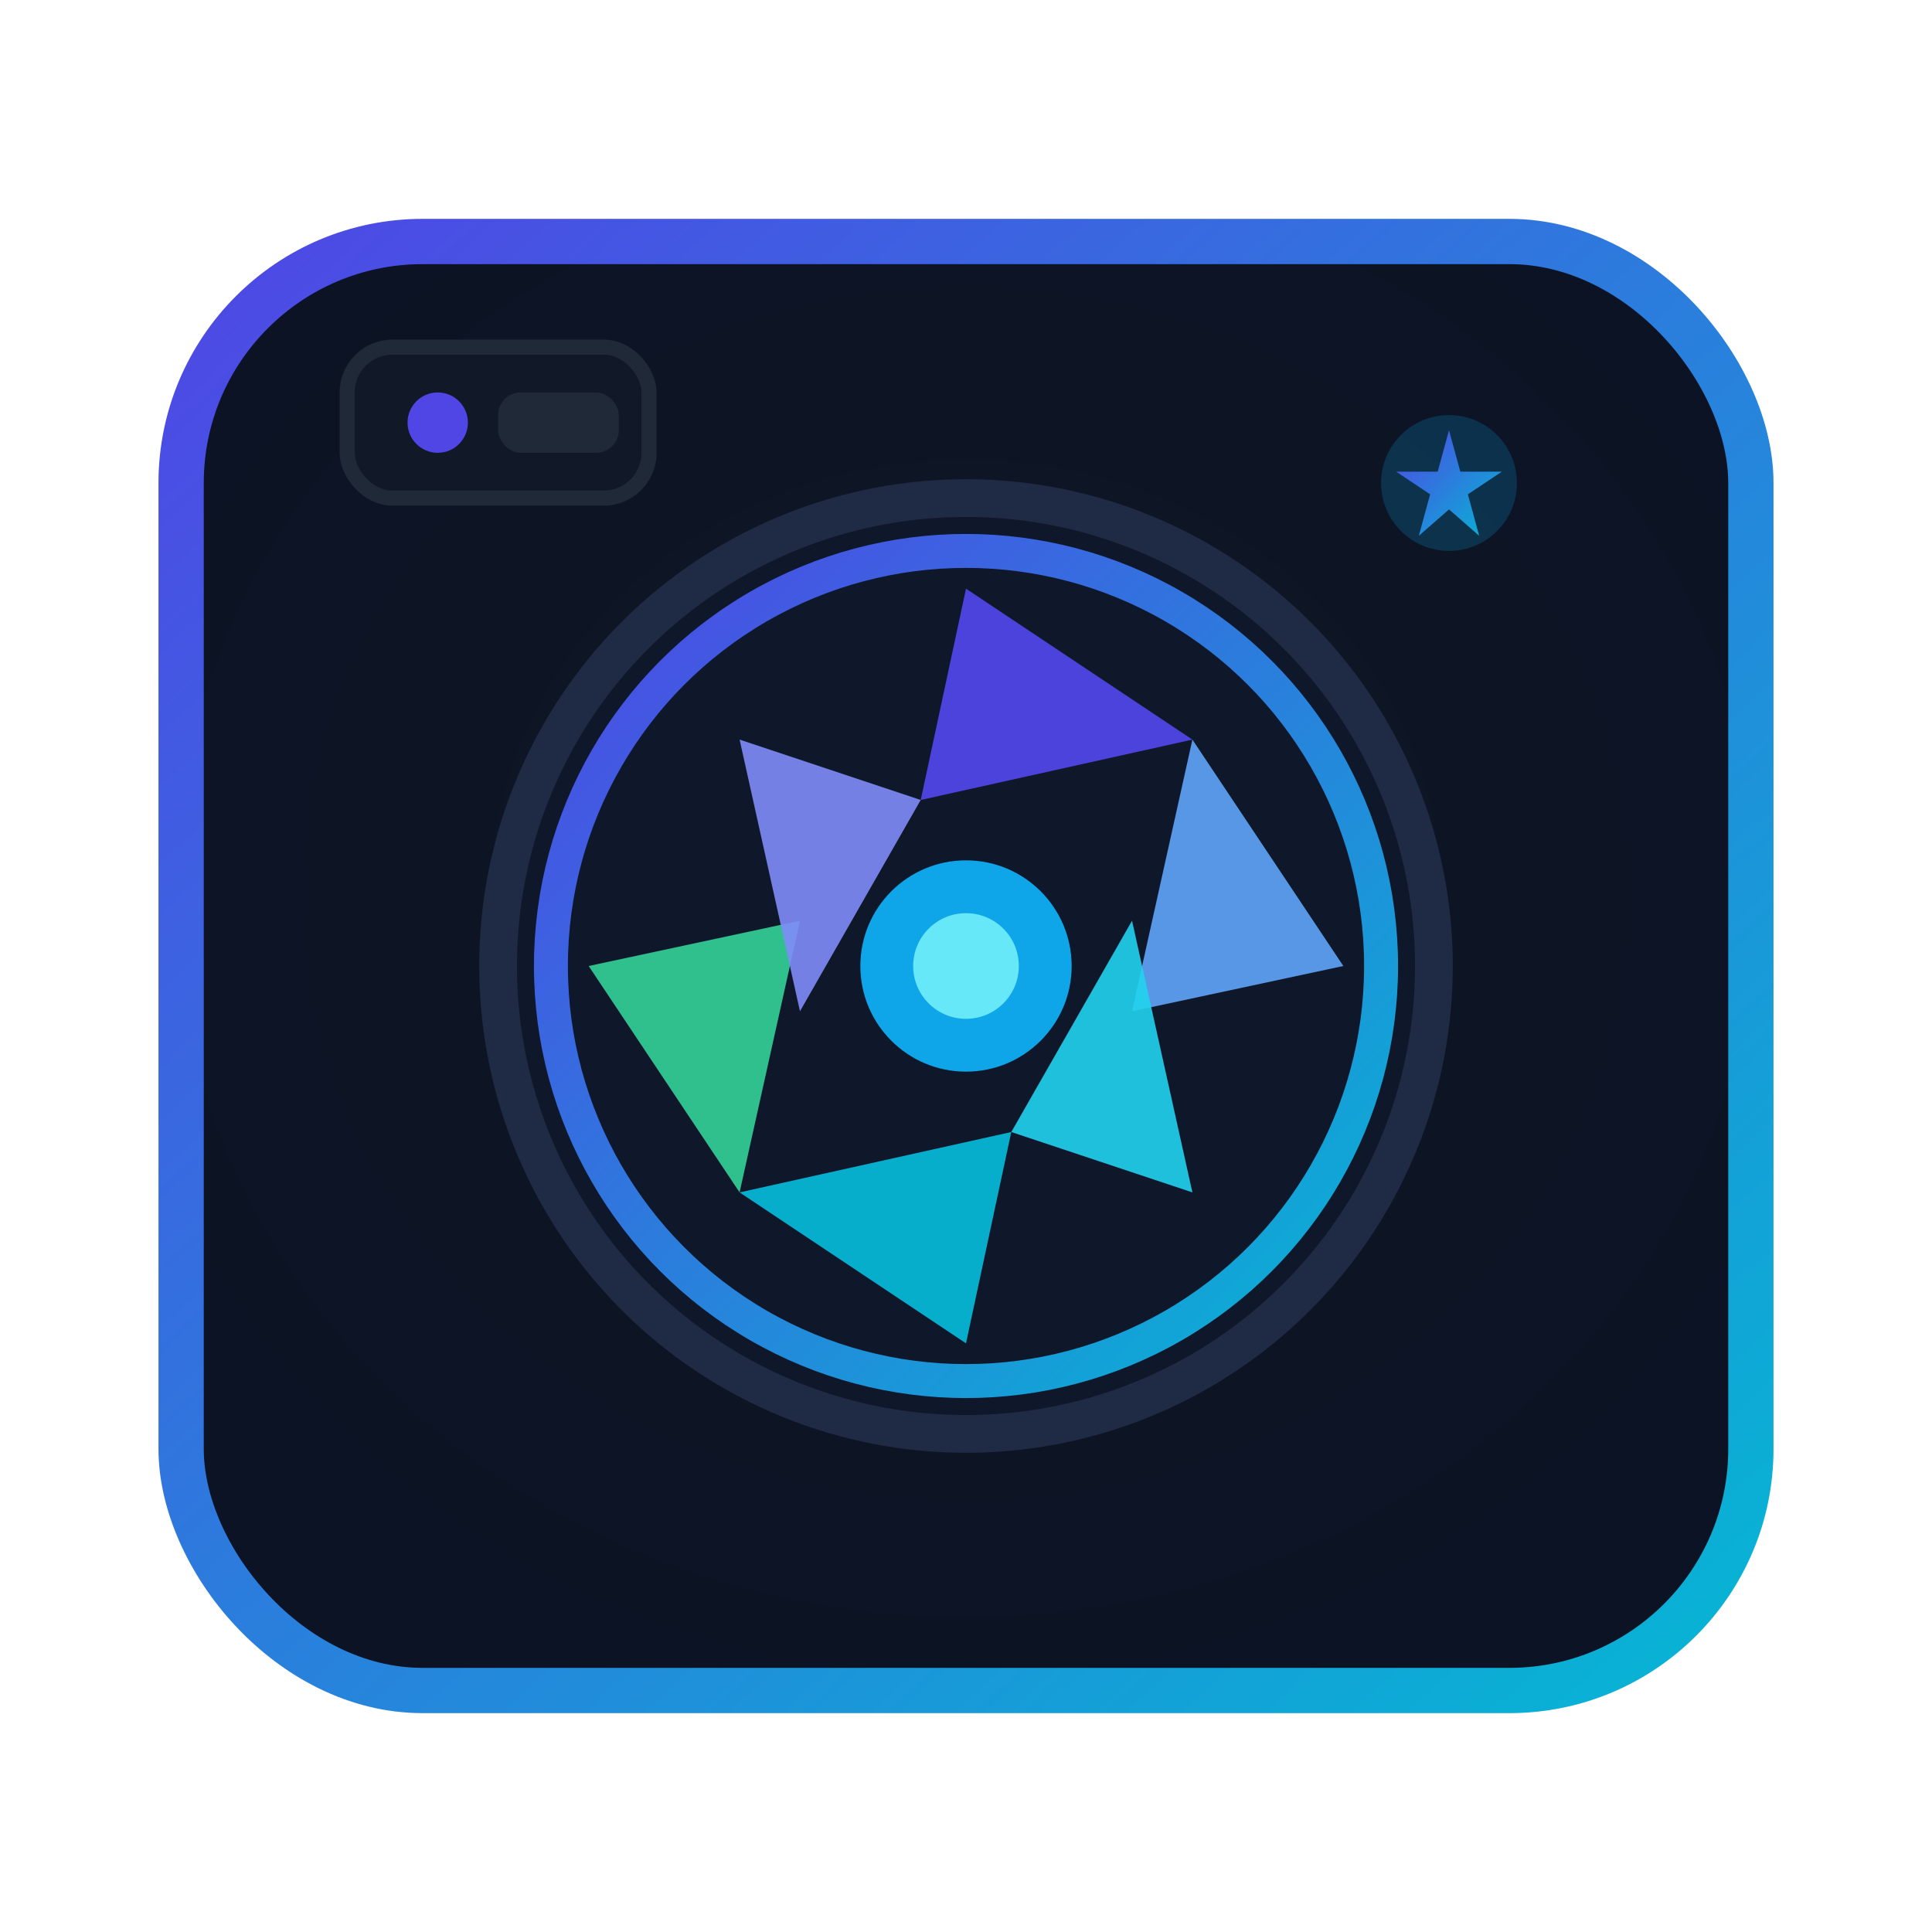 <svg xmlns="http://www.w3.org/2000/svg" width="1024" height="1024" viewBox="0 0 1024 1024">
  <defs>
    <linearGradient id="g1" x1="0" y1="0" x2="1" y2="1">
      <stop offset="0" stop-color="#4f46e5"/>
      <stop offset="1" stop-color="#06b6d4"/>
    </linearGradient>
    <radialGradient id="g2" cx="50%" cy="45%" r="60%">
      <stop offset="0" stop-color="#101827"/>
      <stop offset="1" stop-color="#0b1324"/>
    </radialGradient>
  </defs>

  <rect x="96" y="128" rx="128" ry="128" width="832" height="768" fill="url(#g2)"/>
  <rect x="96" y="128" rx="128" ry="128" width="832" height="768" fill="none" stroke="url(#g1)" stroke-width="24"/>

  <circle cx="512" cy="512" r="248" fill="#0f172a" stroke="#1f2a44" stroke-width="20"/>
  <circle cx="512" cy="512" r="220" fill="none" stroke="url(#g1)" stroke-width="18"/>

  <g transform="translate(512 512)">
    <path d="M0,-200 L-24,-88 L120,-120 Z" fill="#4f46e5" opacity="0.95"/>
    <path d="M200,0 L88,24 L120,-120 Z" fill="#60a5fa" opacity="0.9"/>
    <path d="M0,200 L24,88 L-120,120 Z" fill="#06b6d4" opacity="0.95"/>
    <path d="M-200,0 L-88,-24 L-120,120 Z" fill="#34d399" opacity="0.9"/>
    <path d="M-120,-120 L-24,-88 L-88,24 Z" fill="#818cf8" opacity="0.9"/>
    <path d="M120,120 L24,88 L88,-24 Z" fill="#22d3ee" opacity="0.9"/>
  </g>

  <circle cx="512" cy="512" r="56" fill="#0ea5e9"/>
  <circle cx="512" cy="512" r="28" fill="#67e8f9"/>

  <g transform="translate(768 256)">
    <circle cx="0" cy="0" r="36" fill="#0ea5e9" opacity="0.2"/>
    <path d="M0,-28 L6,-6 L28,-6 L10,6 L16,28 L0,14 L-16,28 L-10,6 L-28,-6 L-6,-6 Z" fill="url(#g1)"/>
  </g>

  <rect x="184" y="184" width="160" height="80" rx="24" fill="#111827" stroke="#1f2937" stroke-width="8"/>
  <circle cx="232" cy="224" r="16" fill="#4f46e5"/>
  <rect x="264" y="208" width="64" height="32" rx="12" fill="#1f2937"/>
</svg>
